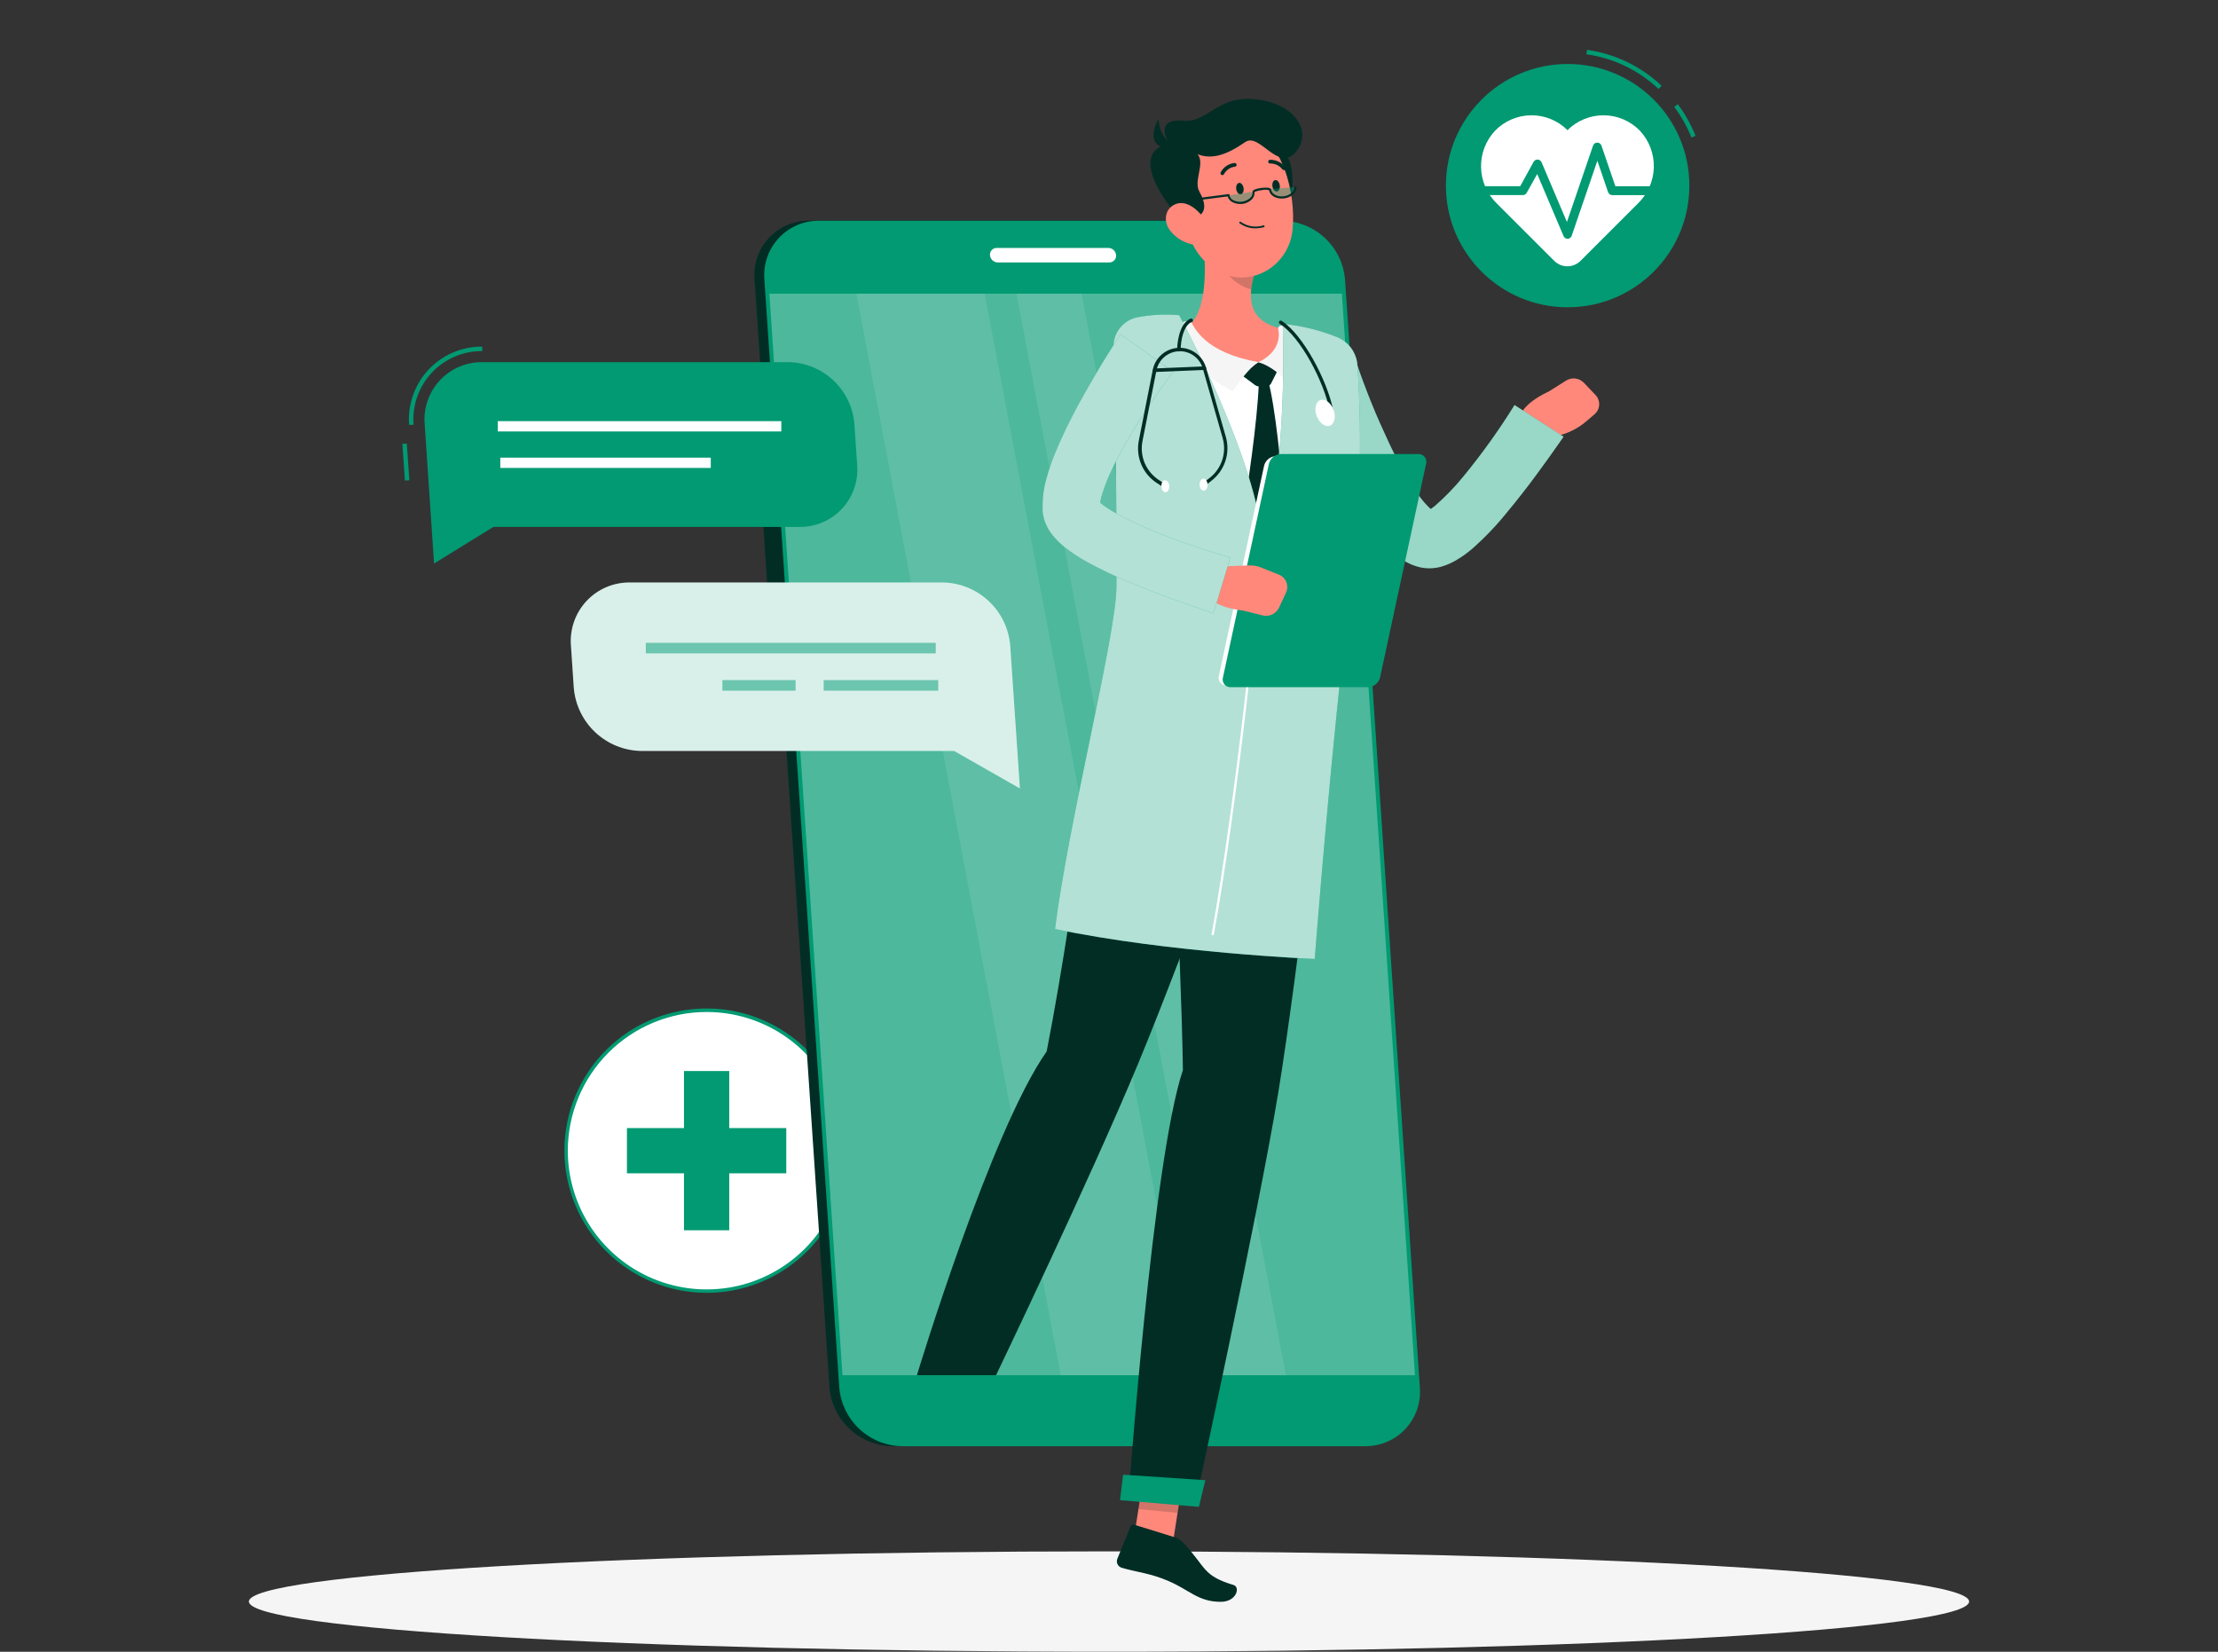 <svg width="658" height="490" viewBox="0 0 658 490" fill="none" xmlns="http://www.w3.org/2000/svg">
<rect x="0" y="0" width="658" height="490" fill="#333333" stroke="none"/>
<path d="M328.999 489.999C188.079 489.999 73.84 483.333 73.84 475.111C73.84 466.888 188.079 460.223 328.999 460.223C469.92 460.223 584.159 466.888 584.159 475.111C584.159 483.333 469.92 489.999 328.999 489.999Z" fill="#F5F5F5"/>
<path d="M209.626 383.016C186.6 383.016 167.935 364.361 167.935 341.35C167.935 318.338 186.6 299.684 209.626 299.684C232.651 299.684 251.316 318.338 251.316 341.35C251.316 364.361 232.651 383.016 209.626 383.016Z" fill="white"/>
<path d="M209.626 383.53C217.974 383.533 226.135 381.061 233.077 376.428C240.019 371.795 245.431 365.208 248.627 357.501C251.823 349.794 252.661 341.313 251.034 333.13C249.407 324.947 245.388 317.431 239.487 311.531C233.585 305.63 226.065 301.612 217.878 299.983C209.69 298.355 201.204 299.189 193.491 302.381C185.779 305.573 179.187 310.98 174.549 317.916C169.911 324.853 167.435 333.008 167.435 341.351C167.445 352.532 171.894 363.252 179.803 371.16C187.713 379.067 198.438 383.516 209.626 383.53ZM209.626 300.211C217.771 300.211 225.732 302.625 232.504 307.147C239.276 311.67 244.554 318.098 247.67 325.619C250.787 333.139 251.601 341.414 250.011 349.397C248.421 357.381 244.498 364.714 238.738 370.468C232.978 376.223 225.64 380.142 217.651 381.728C209.663 383.315 201.383 382.498 193.859 379.381C186.335 376.264 179.905 370.987 175.382 364.218C170.859 357.449 168.446 349.491 168.448 341.351C168.459 330.441 172.801 319.981 180.521 312.267C188.242 304.554 198.709 300.218 209.626 300.211Z" fill="#019A72"/>
<path d="M202.914 317.727H216.337V364.969H202.914V317.727Z" fill="#019A72"/>
<path d="M185.991 348.071V334.656H233.261V348.071H185.991Z" fill="#019A72"/>
<path d="M492.039 26.398L492.934 25.438C486.842 19.683 479.112 15.96 470.812 14.785L470.628 16.1C478.66 17.233 486.142 20.831 492.039 26.398Z" fill="#019A72"/>
<path d="M501.778 40.778L503.001 40.305C501.673 36.954 499.903 33.796 497.737 30.914L496.685 31.703C498.773 34.492 500.485 37.543 501.778 40.778Z" fill="#019A72"/>
<path d="M465.061 91.16C445.118 91.16 428.95 75.002 428.95 55.07C428.95 35.138 445.118 18.98 465.061 18.98C485.005 18.98 501.172 35.138 501.172 55.07C501.172 75.002 485.005 91.16 465.061 91.16Z" fill="#019A72"/>
<path d="M443.492 38.815C444.883 37.372 446.548 36.221 448.389 35.428C450.23 34.636 452.211 34.218 454.216 34.2C456.22 34.181 458.209 34.563 460.064 35.321C461.919 36.08 463.605 37.2 465.022 38.618C466.438 37.201 468.122 36.081 469.977 35.322C471.831 34.564 473.818 34.183 475.822 34.201C477.825 34.219 479.805 34.637 481.645 35.429C483.485 36.221 485.149 37.373 486.539 38.815C489.262 41.759 490.729 45.648 490.628 49.657C490.528 53.665 488.867 57.476 485.999 60.279L468.891 77.377C468.378 77.89 467.768 78.297 467.098 78.575C466.427 78.852 465.708 78.995 464.983 78.995C464.257 78.995 463.538 78.852 462.867 78.575C462.197 78.297 461.587 77.89 461.074 77.377L443.966 60.279C441.107 57.467 439.459 53.651 439.37 49.643C439.282 45.635 440.76 41.751 443.492 38.815Z" fill="white"/>
<path d="M465.062 70.84C465.327 70.831 465.583 70.742 465.797 70.584C466.011 70.427 466.172 70.209 466.259 69.958L473.879 47.692L477.064 57.003C477.154 57.262 477.323 57.486 477.547 57.644C477.772 57.802 478.04 57.886 478.314 57.885H491.066C491.415 57.885 491.75 57.746 491.996 57.499C492.243 57.253 492.382 56.918 492.382 56.569C492.382 56.221 492.243 55.886 491.996 55.639C491.75 55.393 491.415 55.254 491.066 55.254H479.222L475.09 43.194C475 42.935 474.832 42.711 474.609 42.553C474.386 42.394 474.12 42.309 473.846 42.309C473.572 42.309 473.306 42.394 473.083 42.553C472.86 42.711 472.692 42.935 472.602 43.194L464.851 65.855L457.324 48.139C457.228 47.913 457.072 47.718 456.872 47.577C456.672 47.435 456.437 47.352 456.192 47.337C455.945 47.322 455.7 47.378 455.484 47.496C455.267 47.615 455.088 47.792 454.968 48.007L450.994 55.241H439.005C438.656 55.241 438.321 55.38 438.074 55.626C437.828 55.873 437.689 56.207 437.689 56.556C437.689 56.905 437.828 57.24 438.074 57.486C438.321 57.733 438.656 57.871 439.005 57.871H451.757C451.992 57.873 452.224 57.812 452.428 57.694C452.631 57.576 452.8 57.406 452.915 57.201L456.034 51.624L463.851 70.037C463.952 70.275 464.12 70.478 464.336 70.621C464.551 70.763 464.803 70.839 465.062 70.84Z" fill="#019A72"/>
<path d="M264.7 429.031H402.051C404.289 429.055 406.508 428.615 408.566 427.736C410.624 426.858 412.477 425.561 414.007 423.928C415.537 422.295 416.71 420.362 417.452 418.252C418.194 416.142 418.488 413.9 418.317 411.67L396.116 82.865C395.728 78.169 393.607 73.785 390.166 70.565C386.725 67.344 382.208 65.517 377.494 65.439H240.117C237.873 65.413 235.648 65.855 233.585 66.738C231.522 67.62 229.666 68.923 228.135 70.563C226.604 72.203 225.432 74.144 224.695 76.263C223.957 78.381 223.67 80.63 223.851 82.865L246.092 411.67C246.492 416.353 248.617 420.72 252.054 423.928C255.492 427.135 259.998 428.953 264.7 429.031Z" fill="#012D25"/>
<path d="M234.248 199.337H237.709C238.336 199.345 238.957 199.222 239.533 198.975C240.109 198.729 240.628 198.365 241.055 197.907C241.483 197.449 241.81 196.907 242.015 196.315C242.221 195.723 242.3 195.095 242.249 194.471L237.998 131.617C237.9 130.302 237.31 129.073 236.348 128.171C235.385 127.27 234.119 126.763 232.8 126.75H229.339C228.712 126.743 228.091 126.866 227.515 127.112C226.939 127.359 226.42 127.722 225.993 128.181C225.565 128.639 225.238 129.181 225.033 129.773C224.827 130.364 224.748 130.992 224.799 131.617L229.05 194.471C229.148 195.785 229.737 197.015 230.7 197.916C231.663 198.817 232.929 199.324 234.248 199.337Z" fill="#012D25"/>
<path d="M398.115 157.405H401.563C402.073 157.411 402.579 157.312 403.049 157.113C403.519 156.914 403.942 156.62 404.292 156.249C404.643 155.878 404.912 155.439 405.083 154.958C405.254 154.478 405.324 153.967 405.287 153.459L403.748 130.758C403.651 129.693 403.163 128.7 402.378 127.972C401.594 127.244 400.568 126.831 399.497 126.813H396.036C395.527 126.81 395.024 126.911 394.556 127.112C394.089 127.312 393.668 127.607 393.32 127.977C392.972 128.347 392.703 128.785 392.532 129.264C392.361 129.742 392.29 130.251 392.325 130.758L393.865 153.459C393.959 154.526 394.446 155.52 395.231 156.248C396.016 156.977 397.044 157.389 398.115 157.405Z" fill="#019A72"/>
<path d="M400.853 197.944H404.314C404.823 197.949 405.328 197.848 405.796 197.648C406.264 197.449 406.686 197.154 407.035 196.783C407.383 196.413 407.651 195.974 407.822 195.494C407.992 195.015 408.062 194.505 408.025 193.998L406.486 171.297C406.388 170.232 405.901 169.239 405.116 168.511C404.332 167.783 403.305 167.37 402.235 167.352H398.747C398.239 167.349 397.735 167.451 397.268 167.651C396.801 167.851 396.38 168.146 396.031 168.516C395.683 168.886 395.415 169.324 395.244 169.803C395.073 170.282 395.002 170.79 395.036 171.297L396.576 193.998C396.671 195.069 397.161 196.067 397.952 196.796C398.743 197.526 399.777 197.935 400.853 197.944Z" fill="#019A72"/>
<path d="M267.608 429.025H404.959C407.197 429.05 409.415 428.609 411.474 427.73C413.532 426.852 415.385 425.555 416.915 423.922C418.445 422.29 419.618 420.357 420.36 418.246C421.102 416.136 421.396 413.894 421.224 411.664L399.01 82.859C398.609 78.162 396.474 73.782 393.02 70.57C389.566 67.359 385.04 65.547 380.323 65.485H243.025C240.786 65.46 238.566 65.901 236.506 66.781C234.447 67.66 232.593 68.958 231.063 70.592C229.533 72.227 228.36 74.161 227.619 76.273C226.878 78.385 226.585 80.628 226.759 82.859L248.986 411.664C249.387 416.349 251.513 420.719 254.954 423.926C258.394 427.134 262.903 428.951 267.608 429.025Z" fill="#019A72"/>
<path opacity="0.3" d="M419.777 407.982L398.09 87.121H228.247L249.934 407.982H419.777Z" fill="white"/>
<path opacity="0.1" d="M352.728 407.982L292.113 87.121H254.067L314.682 407.982H352.728Z" fill="white"/>
<path opacity="0.1" d="M381.469 407.982L320.854 87.121H301.574L362.189 407.982H381.469Z" fill="white"/>
<path d="M328.816 73.551H295.692C295.415 73.546 295.141 73.6 294.886 73.708C294.632 73.816 294.403 73.976 294.214 74.178C294.026 74.38 293.882 74.62 293.792 74.881C293.702 75.142 293.668 75.42 293.692 75.695C293.737 76.274 293.997 76.816 294.42 77.215C294.843 77.614 295.4 77.841 295.981 77.852H329.105C329.382 77.855 329.657 77.8 329.911 77.69C330.166 77.581 330.395 77.419 330.583 77.216C330.771 77.013 330.915 76.773 331.005 76.511C331.095 76.249 331.129 75.971 331.105 75.695C331.06 75.117 330.799 74.576 330.376 74.18C329.952 73.783 329.396 73.559 328.816 73.551Z" fill="white"/>
<path d="M335.711 460.657L347.319 461.762L351.503 434.997L339.896 433.879L335.711 460.657Z" fill="#FF887B"/>
<path d="M348.648 456.092L336.488 452.317C336.279 452.244 336.049 452.256 335.848 452.349C335.646 452.442 335.489 452.61 335.409 452.817L331.461 462.457C331.363 462.716 331.32 462.992 331.334 463.268C331.347 463.544 331.419 463.814 331.542 464.061C331.666 464.308 331.839 464.527 332.052 464.704C332.265 464.88 332.512 465.011 332.777 465.088C337.173 466.403 341.358 466.705 346.661 469.033C352.859 471.664 355.452 475.189 362.124 475.189C366.901 475.189 367.98 470.809 365.954 470.204C356.742 467.416 357.952 465.127 351.267 457.933C350.572 457.099 349.668 456.464 348.648 456.092Z" fill="#012D25"/>
<path opacity="0.2" d="M351.503 434.997L349.345 448.807L337.725 447.689L339.883 433.879L351.503 434.997Z" fill="#252727"/>
<path d="M343.107 96.801C358.333 95.013 373.48 96.21 388.68 99.156C391.213 99.647 393.523 100.932 395.277 102.824C397.03 104.715 398.135 107.116 398.432 109.677C400.077 124.224 401.958 156.828 394.615 205.465L332.395 200.204C332.276 191.379 338.554 151.173 333.368 109.454C333.156 107.981 333.241 106.481 333.619 105.042C333.996 103.602 334.658 102.253 335.566 101.074C336.474 99.894 337.609 98.909 338.904 98.175C340.199 97.441 341.628 96.974 343.107 96.801Z" fill="white"/>
<path d="M379.337 109.271L377.113 113.716C377.009 113.941 376.844 114.131 376.637 114.266C376.43 114.401 376.189 114.475 375.942 114.479L373.533 114.611C373.104 114.629 372.681 114.499 372.336 114.243L368.19 111.152L373.31 107.43L379.337 109.271Z" fill="#012D25"/>
<path d="M373.454 113.328C374.332 112.922 375.326 112.843 376.257 113.105C378.218 120.01 380.363 139.83 380.587 148.616C374.639 165.937 372.691 167.686 372.691 167.686L369.677 146.84C369.677 146.84 373.059 125.521 373.454 113.328Z" fill="#012D25"/>
<path d="M356.281 66.812C357.702 75.388 358.913 91.052 352.754 96.589C357.268 101.324 363.176 106.808 373.31 107.426C383.443 108.045 381.877 101.034 379.311 97.286C369.849 94.761 370.309 87.711 372.165 81.122L356.281 66.812Z" fill="#FF887B"/>
<path d="M350.174 95.843C350.891 95.533 351.636 95.291 352.398 95.119C352.584 95.07 352.782 95.083 352.96 95.157C353.138 95.23 353.288 95.36 353.385 95.527C354.359 97.184 357.333 104.589 373.309 107.43C370.677 108.982 367.19 113.795 365.689 116.11C360.899 113.624 348.437 106.193 349.621 96.579C349.645 96.42 349.708 96.27 349.805 96.141C349.901 96.013 350.028 95.91 350.174 95.843Z" fill="#F5F5F5"/>
<path d="M379.219 97.685C379.185 97.535 379.189 97.38 379.231 97.232C379.273 97.085 379.351 96.95 379.458 96.84C379.565 96.73 379.698 96.649 379.845 96.604C379.992 96.558 380.147 96.55 380.298 96.58C380.851 96.688 381.396 96.833 381.93 97.014C382.053 97.062 382.168 97.129 382.272 97.212C383.496 98.343 390.168 107.97 383.917 115.756C382.601 113.639 378.061 108.838 373.31 107.431C377.811 105.405 380.021 101.631 379.219 97.685Z" fill="#F5F5F5"/>
<path opacity="0.2" d="M362.756 72.652L372.152 81.122C371.699 82.652 371.382 84.219 371.204 85.805C367.572 85.186 362.69 81.07 362.427 77.256C362.249 75.714 362.36 74.153 362.756 72.652Z" fill="#252727"/>
<path d="M375.31 40.889C383.416 44.059 383.943 50.714 383.206 57.987C382.469 65.26 374.546 60.446 372.783 55.896C371.019 51.345 364.084 36.496 375.31 40.889Z" fill="#012D25"/>
<path d="M349.451 55.397C351.701 66.853 352.451 73.653 359.005 78.927C368.888 86.818 382.272 80.005 383.456 68.194C384.522 57.554 380.666 40.575 368.862 37.26C366.287 36.503 363.56 36.43 360.948 37.048C358.337 37.667 355.932 38.956 353.972 40.787C352.012 42.619 350.564 44.93 349.771 47.492C348.978 50.055 348.867 52.779 349.451 55.397Z" fill="#FF887B"/>
<path d="M349.924 64.881C359.571 65.394 357.531 59.923 355.78 56.78C354.03 53.636 357.597 48.441 355.267 45.745C359.426 47.402 363.808 46.034 369.375 42.168C373.691 39.156 379.1 51.19 384.364 45.153C389.338 39.458 384.719 30.87 372.77 29.489C360.821 28.108 358.649 36.552 350.806 35.802C342.963 35.052 345.687 41.51 347.226 42.825C340.646 43.259 337.054 49.546 349.924 64.881Z" fill="#012D25"/>
<path d="M348.739 43.631C347.23 42.803 345.969 41.588 345.088 40.111C344.206 38.633 343.736 36.947 343.725 35.227C341.12 39.79 341.396 44.972 348.739 43.631Z" fill="#012D25"/>
<path d="M373.743 67.628C372.695 67.81 371.62 67.777 370.584 67.533C369.549 67.289 368.573 66.838 367.716 66.208C367.69 66.183 367.669 66.154 367.655 66.121C367.641 66.088 367.634 66.053 367.634 66.017C367.634 65.981 367.641 65.946 367.655 65.913C367.669 65.881 367.69 65.851 367.716 65.826C367.767 65.777 367.836 65.75 367.907 65.75C367.978 65.75 368.046 65.777 368.098 65.826C369.057 66.506 370.162 66.954 371.324 67.134C372.487 67.315 373.675 67.223 374.796 66.865C374.868 66.848 374.943 66.856 375.009 66.89C375.074 66.924 375.125 66.981 375.151 67.05C375.172 67.119 375.164 67.194 375.13 67.258C375.095 67.322 375.037 67.37 374.967 67.391C374.567 67.507 374.157 67.586 373.743 67.628Z" fill="#012D25"/>
<path d="M347.121 68.394C348.923 70.715 351.564 72.236 354.477 72.629C358.307 73.129 359.583 69.565 357.978 66.237C356.517 63.239 352.714 59.372 349.187 60.411C345.66 61.45 344.91 65.501 347.121 68.394Z" fill="#FF887B"/>
<path d="M350.924 317.458C350.463 283.118 346.068 201.324 346.068 201.324L394.576 205.415C394.576 205.415 384.929 289.707 379.113 324.744C373.059 361.163 354.49 446.481 354.49 446.481L334.75 444.797C334.75 444.797 341.962 344.012 350.924 317.458Z" fill="#012D25"/>
<path d="M355.675 447.02L332.264 445.034L333.185 437.484L357.583 439.115L355.675 447.02Z" fill="#019A72"/>
<path d="M366.742 56.082C366.861 57.016 367.466 57.727 368.058 57.661C368.651 57.595 369.059 56.779 368.927 55.833C368.795 54.886 368.203 54.188 367.611 54.254C367.019 54.32 366.611 55.149 366.742 56.082Z" fill="#012D25"/>
<path d="M377.481 55.237C377.6 56.184 378.205 56.881 378.797 56.815C379.389 56.75 379.797 55.934 379.666 55C379.534 54.067 378.942 53.356 378.35 53.422C377.757 53.488 377.35 54.251 377.481 55.237Z" fill="#012D25"/>
<path d="M374.454 56.344C376.039 58.778 377.942 60.989 380.113 62.92C378.718 64.38 375.836 63.985 375.836 63.985L374.454 56.344Z" fill="#FF887B"/>
<path opacity="0.4" d="M384.272 55.477C384.469 56.976 382.956 58.225 380.863 58.488C378.771 58.752 376.836 57.607 376.652 56.108" fill="#019A72"/>
<path opacity="0.4" d="M371.835 56.875C372.125 58.361 370.664 59.703 368.611 60.097C366.558 60.492 364.545 59.44 364.268 57.967" fill="#019A72"/>
<path d="M367.795 60.502C368.032 60.515 368.269 60.515 368.506 60.502C369.517 60.381 370.468 59.955 371.23 59.279C371.563 58.995 371.822 58.635 371.987 58.23C372.152 57.825 372.217 57.387 372.178 56.951C372.845 56.661 373.557 56.483 374.283 56.425C375.013 56.243 375.777 56.243 376.507 56.425C376.691 58.03 378.692 59.134 380.929 58.858C381.941 58.748 382.893 58.325 383.653 57.648C383.984 57.363 384.242 57.003 384.407 56.598C384.572 56.194 384.638 55.756 384.601 55.32L383.969 55.399C383.996 55.736 383.941 56.073 383.811 56.385C383.68 56.696 383.477 56.971 383.219 57.188C382.556 57.771 381.728 58.134 380.85 58.227C378.955 58.477 377.271 57.596 377.099 56.28C377.007 55.544 375.481 55.596 374.217 55.754C372.954 55.912 371.454 56.267 371.585 56.991C371.613 57.327 371.559 57.665 371.429 57.977C371.298 58.288 371.095 58.563 370.835 58.779C370.164 59.355 369.339 59.721 368.462 59.833C367.585 59.946 366.695 59.798 365.9 59.411C365.594 59.268 365.326 59.054 365.12 58.786C364.914 58.518 364.775 58.205 364.716 57.872V57.556L348.476 59.647L348.555 60.279L364.189 58.266C364.303 58.633 364.49 58.972 364.739 59.263C364.988 59.555 365.293 59.793 365.637 59.963C366.302 60.315 367.043 60.5 367.795 60.502Z" fill="#012D25"/>
<path d="M362.61 51.952C362.517 51.952 362.425 51.925 362.347 51.873C362.219 51.799 362.126 51.677 362.086 51.535C362.047 51.392 362.065 51.24 362.137 51.11C362.544 50.345 363.135 49.693 363.856 49.211C364.577 48.729 365.406 48.433 366.269 48.348C366.417 48.341 366.562 48.392 366.673 48.49C366.783 48.589 366.851 48.727 366.861 48.874C366.868 49.019 366.819 49.16 366.723 49.269C366.627 49.377 366.492 49.443 366.348 49.453C365.665 49.533 365.012 49.779 364.445 50.168C363.879 50.558 363.416 51.08 363.097 51.689C363.048 51.773 362.976 51.841 362.89 51.888C362.804 51.934 362.708 51.956 362.61 51.952Z" fill="#012D25"/>
<path d="M380.955 50.465C380.864 50.474 380.773 50.461 380.688 50.426C380.603 50.392 380.528 50.337 380.469 50.267C380.043 49.711 379.493 49.261 378.862 48.955C378.231 48.649 377.537 48.495 376.836 48.505C376.764 48.512 376.69 48.505 376.621 48.484C376.551 48.463 376.486 48.428 376.429 48.381C376.373 48.335 376.327 48.278 376.293 48.213C376.259 48.149 376.238 48.078 376.231 48.005C376.222 47.934 376.227 47.862 376.246 47.794C376.265 47.725 376.297 47.66 376.341 47.604C376.385 47.547 376.44 47.501 376.503 47.466C376.565 47.431 376.634 47.408 376.705 47.4C377.589 47.377 378.466 47.562 379.266 47.938C380.066 48.315 380.766 48.874 381.311 49.571C381.405 49.682 381.45 49.827 381.438 49.972C381.426 50.117 381.356 50.252 381.245 50.346C381.159 50.408 381.06 50.449 380.955 50.465Z" fill="#012D25"/>
<path d="M310.51 311.919C320.577 260.204 322.841 219.761 332.395 200.125L379.389 205.386C379.389 205.386 351.398 282.444 337.725 315.338C323.525 349.534 295.494 407.956 295.494 407.956H272.017C272.017 407.956 293.928 335.474 310.51 311.919Z" fill="#012D25"/>
<path d="M459.468 116.146L464.548 112.937C465.372 112.406 466.356 112.177 467.33 112.29C468.304 112.403 469.209 112.85 469.891 113.555L473.339 117.185C473.71 117.576 473.997 118.04 474.182 118.547C474.367 119.054 474.446 119.594 474.413 120.133C474.381 120.671 474.239 121.198 473.995 121.679C473.752 122.161 473.412 122.587 472.996 122.932L470.536 125.037C468.395 126.849 465.898 128.194 463.205 128.982L455.77 131.179L450.888 125.918C449.401 120.433 459.468 116.146 459.468 116.146Z" fill="#FF887B"/>
<path d="M384.272 113.684C386.114 118.182 387.917 122.365 389.878 126.639C391.839 130.914 393.826 135.136 396.023 139.331C398.221 143.527 400.564 147.696 403.222 151.878C404.538 153.956 405.999 156.034 407.657 158.126C409.44 160.431 411.47 162.535 413.711 164.399C415.19 165.608 416.823 166.616 418.567 167.398C419.119 167.608 419.633 167.819 420.238 168.003L421.159 168.253C421.623 168.367 422.093 168.45 422.567 168.503C424.171 168.683 425.795 168.567 427.357 168.161C429.311 167.614 431.167 166.767 432.858 165.649C434.125 164.858 435.335 163.979 436.477 163.018C440.275 159.704 443.776 156.065 446.94 152.141C450.006 148.459 452.901 144.763 455.678 140.988C458.455 137.214 461.126 133.505 463.863 129.546L449.308 120.155C444.715 127.565 439.633 134.661 434.095 141.396C431.55 144.516 428.746 147.415 425.712 150.063C425.125 150.544 424.505 150.983 423.857 151.379C423.37 151.707 422.883 151.839 423.225 151.721C423.688 151.593 424.173 151.566 424.646 151.642C424.838 151.659 425.027 151.694 425.212 151.747H425.318C425.383 151.747 425.383 151.747 425.397 151.747C425.097 151.551 424.812 151.336 424.541 151.102C423.34 150.013 422.251 148.805 421.291 147.499C420.172 145.999 419.053 144.316 417.988 142.567C415.809 138.93 413.823 135.18 412.039 131.335C410.197 127.389 408.42 123.443 406.775 119.34C405.13 115.236 403.564 111.067 402.235 107.082L384.272 113.684Z" fill="#019A72"/>
<g opacity="0.6">
<path d="M384.272 113.688C386.115 118.186 387.917 122.369 389.878 126.643C391.839 130.918 393.826 135.14 396.024 139.335C398.222 143.531 400.564 147.7 403.222 151.882C404.538 153.96 405.999 156.038 407.657 158.13C409.44 160.435 411.47 162.539 413.711 164.403C415.191 165.612 416.823 166.62 418.567 167.402C419.12 167.612 419.633 167.823 420.238 168.007L421.16 168.257C421.623 168.37 422.093 168.454 422.568 168.507C424.172 168.687 425.796 168.571 427.358 168.165C429.311 167.618 431.167 166.771 432.859 165.653C434.126 164.862 435.335 163.983 436.478 163.022C440.276 159.708 443.777 156.069 446.94 152.145C450.006 148.463 452.901 144.767 455.678 140.992C458.455 137.218 461.126 133.509 463.864 129.55L449.309 120.159C444.716 127.569 439.633 134.665 434.096 141.4C431.55 144.519 428.746 147.419 425.713 150.067C425.125 150.548 424.505 150.987 423.857 151.382C423.37 151.711 422.884 151.843 423.226 151.724C423.688 151.597 424.173 151.57 424.647 151.646C424.838 151.663 425.028 151.698 425.213 151.751H425.318C425.384 151.751 425.384 151.751 425.397 151.751C425.098 151.555 424.812 151.34 424.542 151.106C423.34 150.017 422.252 148.809 421.291 147.503C420.173 146.003 419.054 144.32 417.988 142.571C415.809 138.934 413.824 135.184 412.04 131.339C410.197 127.393 408.421 123.447 406.776 119.344C405.131 115.24 403.565 111.071 402.236 107.086L384.272 113.688Z" fill="white"/>
</g>
<path d="M349.819 93.501C354.754 102.708 372.323 137.785 374.454 159.433C382.232 139.705 380.534 96.066 380.534 96.066C386.077 96.606 391.515 97.935 396.682 100.012C398.347 100.695 399.79 101.827 400.852 103.28C401.913 104.733 402.551 106.452 402.696 108.245C404.211 130.825 403.496 153.499 400.564 175.939C395.102 218.421 390.036 284.484 390.036 284.484C390.036 284.484 346.542 282.669 312.984 275.593C317.077 243.121 331.079 188.697 331.211 174.124C331.369 155.369 330.934 118.701 330.342 103.392C330.243 101.23 330.921 99.105 332.253 97.399C333.585 95.694 335.484 94.521 337.606 94.093C341.632 93.348 345.74 93.149 349.819 93.501Z" fill="#019A72"/>
<path opacity="0.7" d="M349.819 93.5C354.754 102.706 372.323 137.783 374.454 159.432C382.232 139.704 380.534 96.065 380.534 96.065C386.077 96.605 391.515 97.933 396.682 100.01C398.347 100.694 399.79 101.825 400.852 103.278C401.913 104.732 402.551 106.45 402.696 108.244C404.211 130.823 403.496 153.498 400.564 175.938C395.102 218.419 390.036 284.483 390.036 284.483C390.036 284.483 346.542 282.668 312.984 275.592C317.077 243.119 331.079 188.695 331.211 174.123C331.369 155.368 330.934 118.686 330.342 103.377C330.218 101.282 330.837 99.209 332.091 97.525C333.346 95.841 335.154 94.653 337.198 94.171C341.353 93.357 345.601 93.131 349.819 93.5Z" fill="white"/>
<path d="M360.071 277.432C367.624 235.779 373.612 174.661 374.099 167.309H373.428C372.941 174.661 366.94 235.7 359.399 277.353L360.071 277.432Z" fill="white"/>
<path d="M363.835 203.332H403.946C404.756 203.295 405.533 202.998 406.159 202.483C406.785 201.969 407.228 201.265 407.421 200.478L420.831 138.176C420.929 137.836 420.945 137.477 420.877 137.13C420.81 136.782 420.661 136.456 420.442 136.177C420.224 135.899 419.942 135.676 419.621 135.527C419.3 135.378 418.947 135.308 418.594 135.322H378.495C377.683 135.356 376.903 135.652 376.274 136.167C375.646 136.682 375.201 137.387 375.008 138.176L361.598 200.478C361.499 200.818 361.483 201.177 361.551 201.524C361.618 201.872 361.768 202.198 361.986 202.477C362.204 202.755 362.486 202.978 362.807 203.127C363.129 203.276 363.481 203.346 363.835 203.332Z" fill="white"/>
<path d="M365.084 203.86H405.88C406.705 203.822 407.495 203.518 408.133 202.994C408.771 202.471 409.223 201.755 409.42 200.954L423.067 137.6C423.165 137.252 423.179 136.887 423.109 136.533C423.038 136.18 422.885 135.848 422.662 135.564C422.439 135.281 422.152 135.054 421.824 134.903C421.497 134.751 421.138 134.68 420.777 134.693H379.981C379.157 134.731 378.366 135.035 377.729 135.559C377.091 136.083 376.639 136.798 376.441 137.6L362.808 200.954C362.707 201.3 362.691 201.665 362.759 202.019C362.828 202.373 362.979 202.705 363.202 202.989C363.424 203.273 363.711 203.5 364.038 203.652C364.365 203.803 364.724 203.875 365.084 203.86Z" fill="#019A72"/>
<path d="M360.412 168.113L370.559 167.732C371.779 167.69 372.994 167.905 374.125 168.363L379.389 170.467C379.883 170.663 380.332 170.956 380.71 171.329C381.088 171.702 381.387 172.148 381.588 172.639C381.79 173.13 381.89 173.657 381.883 174.188C381.876 174.719 381.762 175.243 381.547 175.728L379.442 180.279C379.017 181.161 378.301 181.871 377.414 182.288C376.527 182.704 375.524 182.803 374.573 182.567L368.769 181.121C368.769 181.121 357.873 180.253 357.478 174.545L360.412 168.113Z" fill="#FF887B"/>
<path d="M332.395 99.141C329.882 103.086 327.579 106.69 325.315 110.557C323.052 114.423 320.828 118.251 318.735 122.249C316.643 126.247 314.656 130.377 312.853 134.796C311.917 137.11 311.117 139.477 310.458 141.885C309.609 144.82 309.219 147.867 309.3 150.921V151.434C309.295 151.521 309.295 151.609 309.3 151.697C309.3 152.17 309.431 152.644 309.523 153.117C309.615 153.591 309.734 153.959 309.865 154.432C309.997 154.906 310.142 155.156 310.287 155.524C310.79 156.662 311.435 157.731 312.208 158.707C313.283 160.05 314.506 161.267 315.853 162.337C317.923 163.966 320.124 165.422 322.433 166.69C326.496 168.91 330.678 170.904 334.962 172.661C339.107 174.424 343.239 176.028 347.398 177.541C351.556 179.053 355.649 180.513 359.979 181.96L364.993 165.388C361.045 164.31 357.018 162.981 353.083 161.64C349.148 160.298 345.187 158.799 341.449 157.234C337.782 155.719 334.205 153.994 330.737 152.065C329.274 151.254 327.879 150.326 326.565 149.29C326.22 149.028 325.911 148.723 325.644 148.382C325.758 148.51 325.847 148.657 325.907 148.816C325.907 148.935 325.973 149.014 326.039 149.158C326.091 149.313 326.13 149.471 326.158 149.632C326.213 149.834 326.248 150.041 326.263 150.25C326.263 150.329 326.263 150.342 326.263 150.316V150.224C326.355 148.976 326.598 147.744 326.987 146.554C327.513 144.832 328.137 143.142 328.855 141.491C330.464 137.85 332.283 134.306 334.304 130.877C336.357 127.352 338.541 123.827 340.884 120.355C343.226 116.883 345.621 113.424 348.029 110.267L332.395 99.141Z" fill="#019A72"/>
<g opacity="0.7">
<path d="M332.394 99.141C329.88 103.086 327.577 106.69 325.314 110.557C323.05 114.423 320.826 118.251 318.734 122.249C316.641 126.247 314.654 130.377 312.851 134.796C311.915 137.11 311.115 139.477 310.456 141.885C309.608 144.82 309.217 147.867 309.298 150.921V151.434C309.294 151.521 309.294 151.609 309.298 151.697C309.298 152.17 309.43 152.644 309.522 153.117C309.614 153.591 309.732 153.959 309.864 154.432C309.996 154.906 310.14 155.156 310.285 155.524C310.788 156.662 311.434 157.731 312.206 158.707C313.282 160.05 314.504 161.267 315.852 162.337C317.922 163.966 320.122 165.422 322.432 166.69C326.494 168.91 330.677 170.904 334.96 172.661C339.105 174.424 343.238 176.028 347.396 177.541C351.555 179.053 355.648 180.513 359.977 181.96L364.991 165.388C361.043 164.31 357.016 162.981 353.081 161.64C349.147 160.298 345.185 158.799 341.448 157.234C337.78 155.719 334.203 153.994 330.736 152.065C329.272 151.254 327.877 150.326 326.564 149.29C326.219 149.028 325.909 148.723 325.643 148.382C325.756 148.51 325.845 148.657 325.906 148.816C325.906 148.935 325.972 149.014 326.038 149.158C326.089 149.313 326.129 149.471 326.156 149.632C326.211 149.834 326.247 150.041 326.261 150.25C326.261 150.329 326.261 150.342 326.261 150.316V150.224C326.353 148.976 326.596 147.744 326.985 146.554C327.511 144.832 328.135 143.142 328.854 141.491C330.463 137.85 332.282 134.306 334.302 130.877C336.355 127.352 338.54 123.827 340.882 120.355C343.225 116.883 345.62 113.424 348.028 110.267L332.394 99.141Z" fill="white"/>
</g>
<path d="M345.713 144.779C345.801 144.777 345.887 144.754 345.963 144.71C346.039 144.666 346.102 144.604 346.147 144.529C346.186 144.471 346.213 144.407 346.226 144.339C346.239 144.271 346.238 144.201 346.223 144.133C346.208 144.066 346.18 144.002 346.14 143.945C346.1 143.889 346.049 143.841 345.99 143.805L343.937 142.49C342.02 141.282 340.516 139.522 339.623 137.441C338.73 135.36 338.491 133.057 338.936 130.837L343.068 109.925C343.37 108.362 344.192 106.946 345.399 105.907C346.607 104.867 348.13 104.266 349.722 104.199C351.314 104.132 352.882 104.604 354.173 105.538C355.463 106.472 356.401 107.814 356.833 109.347L362.69 129.851C363.329 132.018 363.294 134.329 362.589 136.476C361.884 138.623 360.542 140.505 358.742 141.872L356.794 143.345C356.684 143.431 356.613 143.556 356.596 143.694C356.578 143.832 356.617 143.972 356.702 144.082C356.743 144.135 356.795 144.18 356.853 144.214C356.912 144.248 356.977 144.27 357.044 144.278C357.112 144.287 357.18 144.282 357.246 144.264C357.311 144.246 357.372 144.215 357.426 144.174L359.268 142.714C361.247 141.224 362.726 139.169 363.509 136.82C364.291 134.471 364.341 131.939 363.65 129.561L357.781 109.057C357.277 107.306 356.199 105.775 354.72 104.71C353.242 103.645 351.448 103.107 349.626 103.183C347.805 103.259 346.062 103.944 344.677 105.128C343.292 106.313 342.345 107.928 341.989 109.715L337.857 130.64C337.369 133.065 337.63 135.581 338.605 137.855C339.58 140.129 341.224 142.052 343.318 143.371L345.384 144.686C345.43 144.723 345.483 144.75 345.539 144.766C345.596 144.782 345.655 144.786 345.713 144.779Z" fill="#012D25"/>
<path d="M342.555 110.363L357.333 109.744C357.402 109.741 357.47 109.724 357.533 109.694C357.595 109.665 357.651 109.623 357.698 109.572C357.744 109.52 357.78 109.46 357.803 109.395C357.827 109.33 357.837 109.261 357.833 109.191C357.82 109.054 357.756 108.927 357.654 108.834C357.552 108.742 357.418 108.691 357.281 108.691L342.515 109.31C342.446 109.313 342.378 109.33 342.315 109.36C342.253 109.39 342.197 109.431 342.15 109.483C342.104 109.534 342.068 109.594 342.045 109.659C342.022 109.724 342.011 109.794 342.015 109.863C342.017 109.931 342.032 109.999 342.06 110.061C342.088 110.124 342.129 110.18 342.179 110.227C342.229 110.273 342.289 110.309 342.353 110.333C342.418 110.356 342.486 110.366 342.555 110.363Z" fill="#012D25"/>
<path d="M349.74 104.232C349.877 104.228 350.007 104.174 350.104 104.079C350.202 103.983 350.26 103.855 350.267 103.719C350.267 101.088 351.083 96.524 353.543 95.525C353.612 95.502 353.674 95.465 353.728 95.418C353.781 95.37 353.824 95.311 353.854 95.246C353.884 95.181 353.901 95.11 353.902 95.038C353.904 94.966 353.891 94.895 353.864 94.828C353.837 94.762 353.796 94.702 353.745 94.651C353.694 94.601 353.633 94.561 353.566 94.535C353.499 94.51 353.428 94.498 353.356 94.5C353.284 94.503 353.213 94.521 353.149 94.552C349.503 96.051 349.201 102.916 349.201 103.758C349.201 103.897 349.254 104.03 349.349 104.13C349.445 104.231 349.575 104.291 349.714 104.297L349.74 104.232Z" fill="#012D25"/>
<path d="M394.944 122.105H395.05C395.185 122.077 395.304 121.996 395.381 121.88C395.457 121.764 395.485 121.623 395.458 121.487C393.72 112.846 386.535 99.207 380.205 95.183C380.147 95.147 380.083 95.123 380.016 95.112C379.949 95.101 379.88 95.104 379.814 95.12C379.748 95.136 379.686 95.165 379.631 95.205C379.576 95.245 379.53 95.296 379.494 95.354C379.456 95.41 379.43 95.474 379.417 95.541C379.404 95.608 379.405 95.676 379.42 95.743C379.435 95.809 379.463 95.872 379.503 95.927C379.543 95.983 379.594 96.029 379.652 96.064C385.772 99.931 392.747 113.162 394.431 121.671C394.453 121.792 394.516 121.902 394.609 121.981C394.703 122.06 394.822 122.104 394.944 122.105Z" fill="#012D25"/>
<path d="M390.628 123.461C391.444 125.552 393.26 126.815 394.576 126.275C395.892 125.736 396.405 123.645 395.589 121.501C394.774 119.357 392.957 118.147 391.641 118.7C390.325 119.252 389.799 121.37 390.628 123.461Z" fill="white"/>
<path d="M355.885 143.837C355.885 144.811 356.491 145.587 357.136 145.56C357.78 145.534 358.28 144.719 358.241 143.732C358.201 142.746 357.636 141.97 356.991 142.009C356.346 142.049 355.846 142.851 355.885 143.837Z" fill="white"/>
<path d="M344.541 144.305C344.541 145.279 345.134 146.055 345.792 146.028C346.45 146.002 346.923 145.187 346.884 144.2C346.844 143.214 346.292 142.451 345.568 142.477C344.844 142.504 344.502 143.358 344.541 144.305Z" fill="white"/>
<path d="M121.375 126.069L122.691 125.99C122.472 123.19 122.838 120.375 123.765 117.723C124.692 115.072 126.161 112.642 128.078 110.588C129.994 108.534 132.317 106.901 134.899 105.791C137.481 104.682 140.265 104.121 143.076 104.144V102.829C140.085 102.804 137.122 103.4 134.374 104.579C131.626 105.759 129.154 107.496 127.114 109.681C125.073 111.866 123.509 114.452 122.522 117.273C121.534 120.094 121.143 123.089 121.375 126.069Z" fill="#019A72"/>
<path d="M120.681 131.583L121.443 142.473L120.127 142.565L119.365 131.675L120.681 131.583Z" fill="#019A72"/>
<path d="M143.076 107.431H233.88C238.839 107.512 243.59 109.434 247.209 112.823C250.829 116.212 253.057 120.825 253.462 125.765L254.291 137.983C254.479 140.334 254.176 142.699 253.399 144.926C252.623 147.153 251.39 149.194 249.781 150.919C248.171 152.644 246.22 154.015 244.051 154.944C241.882 155.874 239.543 156.341 237.183 156.317H146.379L128.771 167.168L125.981 125.765C125.791 123.414 126.093 121.05 126.868 118.823C127.643 116.596 128.874 114.555 130.482 112.829C132.091 111.104 134.041 109.733 136.21 108.804C138.378 107.874 140.717 107.406 143.076 107.431Z" fill="#019A72"/>
<path d="M147.683 124.938H231.788V127.989H147.683V124.938Z" fill="white"/>
<path d="M148.419 135.766H210.863V138.817H148.419V135.766Z" fill="white"/>
<path d="M279.677 172.798H186.872C184.46 172.772 182.068 173.249 179.85 174.198C177.632 175.148 175.636 176.549 173.99 178.313C172.345 180.076 171.085 182.163 170.292 184.441C169.498 186.718 169.189 189.136 169.383 191.54L170.225 204.034C170.642 209.083 172.921 213.796 176.62 217.259C180.319 220.723 185.174 222.689 190.241 222.776H283.059L302.562 233.89L299.693 191.54C299.279 186.49 297.001 181.775 293.301 178.311C289.602 174.847 284.745 172.882 279.677 172.798Z" fill="white"/>
<path opacity="0.15" d="M279.677 172.798H186.872C184.46 172.772 182.068 173.249 179.85 174.198C177.632 175.148 175.636 176.549 173.99 178.313C172.345 180.076 171.085 182.163 170.292 184.441C169.498 186.718 169.189 189.136 169.383 191.54L170.225 204.034C170.642 209.083 172.921 213.796 176.62 217.259C180.319 220.723 185.174 222.689 190.241 222.776H283.059L302.562 233.89L299.693 191.54C299.279 186.49 297.001 181.775 293.301 178.311C289.602 174.847 284.745 172.882 279.677 172.798Z" fill="#019A72"/>
<path opacity="0.5" d="M191.584 190.699H277.598V193.829H191.584V190.699Z" fill="#019A72"/>
<path opacity="0.5" d="M244.355 201.762H278.347V204.892H244.355V201.762Z" fill="#019A72"/>
<path opacity="0.5" d="M214.311 201.762H236.025V204.892H214.311V201.762Z" fill="#019A72"/>
</svg>
